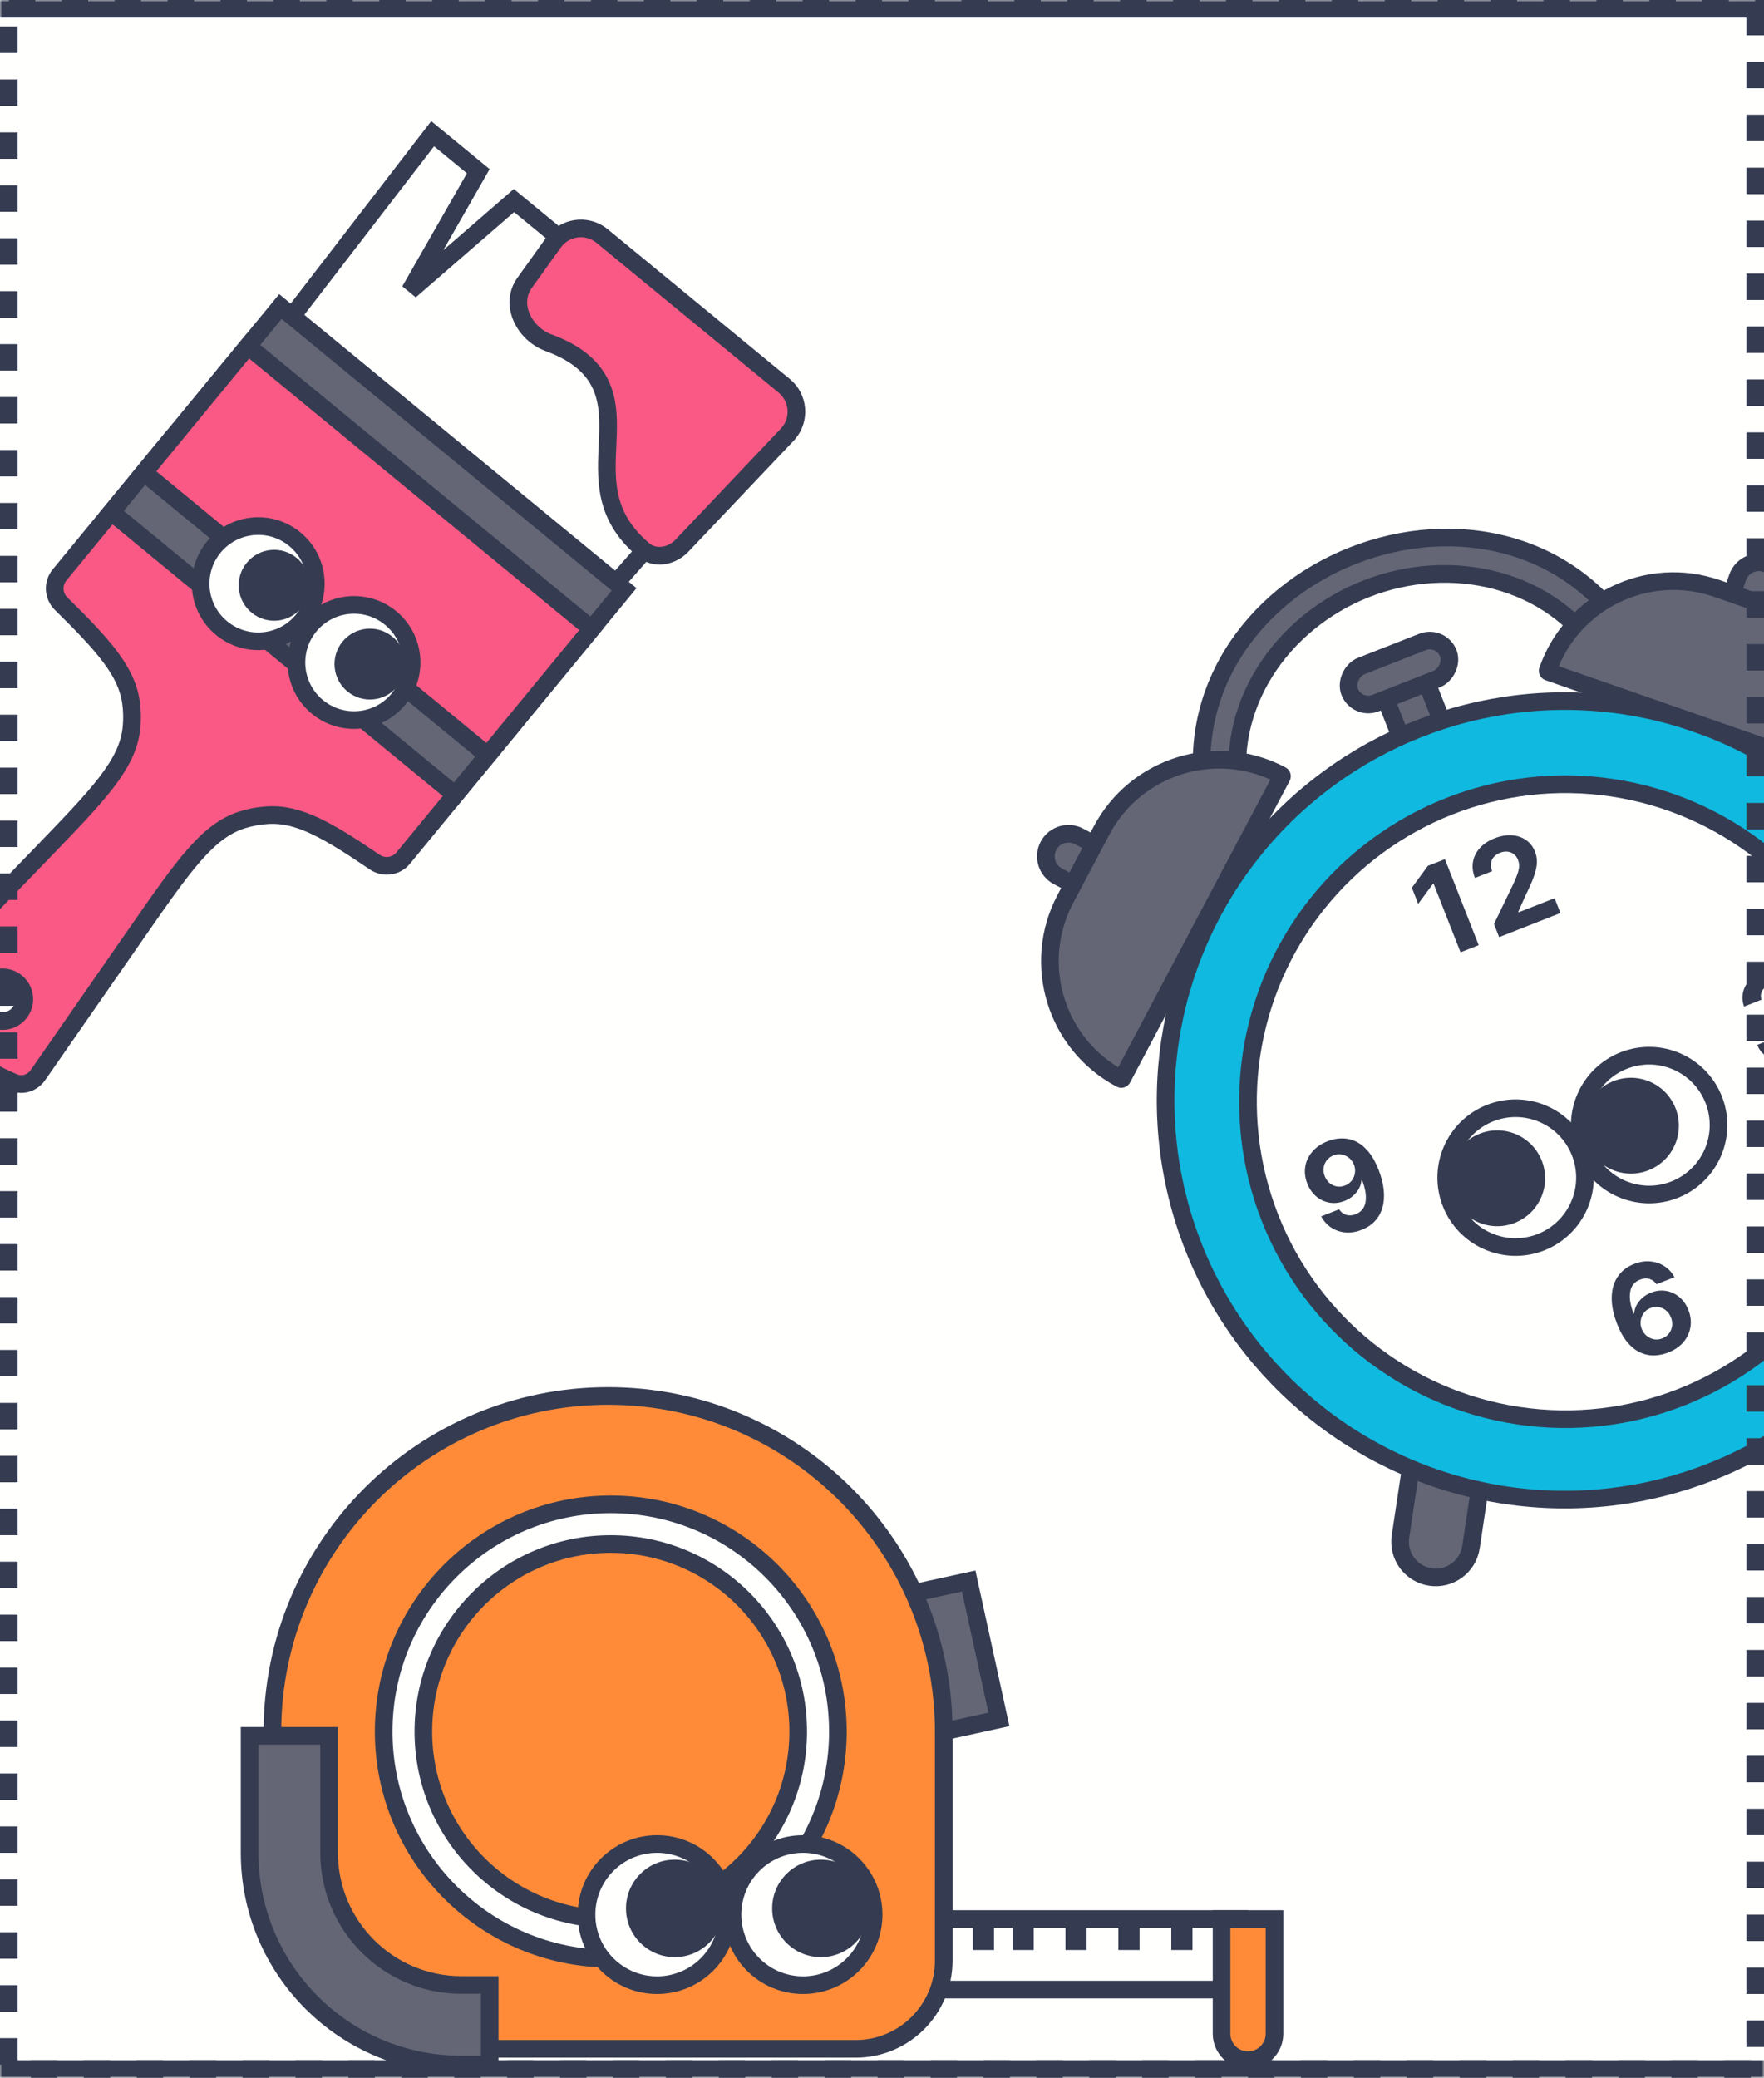 <svg width="400" height="471" viewBox="0 0 400 471" fill="none" xmlns="http://www.w3.org/2000/svg">
<rect x="0" y="0" width="400" height="471" fill="#808080" stroke="none"/>
<g clip-path="url(#clip0_7703_22114)">
<rect width="400" height="471" fill="#FFFFFE"/>
<g clip-path="url(#clip1_7703_22114)">
<path d="M273.773 184.039L281.238 181.105C277.278 160.097 290.692 140.974 309.772 133.475C328.851 125.976 351.695 130.848 363.1 148.929L370.565 145.995C356.965 122.329 329.612 116.978 306.81 125.94C284.008 134.902 267.619 157.447 273.773 184.039Z" fill="#646676" stroke="#353C51" stroke-width="4"/>
<rect x="339.262" y="194.831" width="10" height="51" transform="rotate(158.543 339.262 194.831)" fill="#646676" stroke="#353C51" stroke-width="4"/>
<rect x="307.711" y="161.029" width="9" height="24" rx="4.5" transform="rotate(-111.457 307.711 161.029)" fill="#646676" stroke="#353C51" stroke-width="4"/>
<path d="M337.703 323.078L321.717 320.677L317.57 348.284C316.907 352.699 319.948 356.815 324.362 357.478C328.777 358.141 332.893 355.1 333.556 350.686L337.703 323.078Z" fill="#646676" stroke="#353C51" stroke-width="4"/>
<circle cx="354.81" cy="249.427" r="90.5" transform="rotate(-21.457 354.81 249.427)" fill="#10B9DF" stroke="#353C51" stroke-width="4"/>
<circle cx="354.949" cy="249.734" r="71.963" transform="rotate(-21.457 354.949 249.734)" fill="#FFFFFE" stroke="#353C51" stroke-width="4"/>
<path d="M398.734 148.467L389.067 145.101L394.013 130.896C394.942 128.227 397.859 126.816 400.529 127.746C403.198 128.675 404.609 131.592 403.68 134.262L398.734 148.467Z" fill="#646676" stroke="#353C51" stroke-width="4"/>
<path d="M350.958 151.987C350.912 152.118 350.981 152.262 351.113 152.307L424.186 177.756C424.317 177.802 424.46 177.732 424.506 177.601C429.988 161.861 421.671 144.656 405.931 139.175L389.384 133.412C373.644 127.93 356.44 136.246 350.958 151.987Z" fill="#646676" stroke="#353C51" stroke-width="4"/>
<path d="M253.18 205.677L257.968 196.63L244.674 189.594C242.176 188.271 239.079 189.225 237.756 191.723C236.434 194.221 237.387 197.318 239.886 198.641L253.18 205.677Z" fill="#646676" stroke="#353C51" stroke-width="4"/>
<path d="M290.567 175.723C290.69 175.788 290.736 175.94 290.671 176.063L254.483 244.457C254.418 244.58 254.266 244.627 254.143 244.562C239.41 236.766 233.787 218.504 241.582 203.771L249.776 188.284C257.572 173.552 275.834 167.928 290.567 175.723Z" fill="#646676" stroke="#353C51" stroke-width="4"/>
<path d="M327.648 194.756L335.31 214.249L331.189 215.869L325.065 200.288L324.95 200.333L321.586 204.886L320.15 201.231L323.774 196.278L327.648 194.756Z" fill="#353C51"/>
<path d="M339.944 212.428L338.776 209.459L343.19 200.306C343.556 199.503 343.849 198.795 344.069 198.181C344.295 197.564 344.427 196.996 344.465 196.476C344.499 195.949 344.416 195.429 344.214 194.915C343.989 194.344 343.666 193.903 343.244 193.593C342.819 193.277 342.337 193.096 341.8 193.051C341.259 192.999 340.704 193.086 340.132 193.31C339.536 193.545 339.063 193.87 338.714 194.286C338.364 194.701 338.157 195.182 338.093 195.727C338.029 196.273 338.12 196.856 338.364 197.478L334.452 199.016C333.951 197.74 333.804 196.519 334.012 195.353C334.221 194.187 334.744 193.143 335.583 192.22C336.422 191.297 337.52 190.568 338.878 190.034C340.274 189.486 341.586 189.256 342.815 189.344C344.048 189.424 345.124 189.784 346.043 190.427C346.962 191.069 347.642 191.952 348.084 193.075C348.373 193.811 348.513 194.595 348.503 195.427C348.499 196.256 348.301 197.253 347.909 198.418C347.515 199.577 346.888 201.029 346.028 202.773L344.278 206.681L344.33 206.814L352.516 203.597L353.84 206.966L339.944 212.428Z" fill="#353C51"/>
<path d="M378.233 306.611C377.228 306.998 376.194 307.211 375.132 307.247C374.076 307.281 373.034 307.072 372.006 306.619C370.978 306.166 370.007 305.412 369.094 304.357C368.188 303.299 367.384 301.879 366.683 300.095C366.046 298.456 365.659 296.92 365.52 295.487C365.386 294.045 365.487 292.738 365.825 291.565C366.169 290.389 366.734 289.376 367.52 288.525C368.304 287.667 369.299 287.002 370.504 286.528C371.805 286.017 373.054 285.819 374.249 285.935C375.443 286.045 376.51 286.413 377.452 287.039C378.401 287.662 379.149 288.485 379.698 289.508L375.633 291.105C375.208 290.489 374.665 290.087 374.005 289.899C373.345 289.711 372.641 289.765 371.892 290.059C370.623 290.558 369.876 291.489 369.65 292.853C369.43 294.214 369.687 295.845 370.42 297.748L370.553 297.695C370.618 297.003 370.818 296.357 371.154 295.756C371.493 295.147 371.937 294.609 372.487 294.144C373.041 293.67 373.673 293.293 374.383 293.014C375.538 292.56 376.674 292.429 377.789 292.621C378.902 292.806 379.905 293.269 380.797 294.01C381.689 294.751 382.374 295.73 382.853 296.949C383.372 298.269 383.525 299.564 383.314 300.834C383.109 302.101 382.572 303.242 381.704 304.258C380.839 305.264 379.682 306.048 378.233 306.611ZM376.942 303.382C377.577 303.133 378.085 302.757 378.466 302.255C378.848 301.754 379.079 301.187 379.16 300.554C379.241 299.922 379.155 299.282 378.9 298.634C378.646 297.987 378.275 297.463 377.787 297.061C377.306 296.657 376.758 296.399 376.143 296.289C375.529 296.179 374.904 296.249 374.27 296.498C373.794 296.685 373.387 296.948 373.051 297.285C372.721 297.62 372.466 298.006 372.286 298.443C372.113 298.877 372.023 299.337 372.016 299.824C372.007 300.303 372.095 300.778 372.279 301.248C372.526 301.876 372.895 302.394 373.385 302.802C373.881 303.208 374.438 303.469 375.055 303.585C375.678 303.699 376.308 303.631 376.942 303.382Z" fill="#353C51"/>
<path d="M301.071 258.683C302.073 258.289 303.104 258.078 304.163 258.05C305.228 258.02 306.27 258.229 307.289 258.678C308.314 259.125 309.279 259.874 310.183 260.925C311.091 261.968 311.895 263.37 312.594 265.131C313.245 266.788 313.639 268.34 313.776 269.788C313.917 271.227 313.82 272.536 313.485 273.715C313.15 274.895 312.587 275.914 311.797 276.774C311.004 277.628 310.005 278.292 308.799 278.766C307.499 279.277 306.251 279.478 305.058 279.368C303.862 279.252 302.789 278.879 301.838 278.249C300.891 277.61 300.14 276.77 299.584 275.729L303.648 274.131C304.086 274.78 304.636 275.201 305.299 275.395C305.958 275.582 306.663 275.529 307.411 275.234C308.681 274.736 309.428 273.804 309.654 272.441C309.878 271.071 309.613 269.42 308.861 267.489L308.728 267.541C308.661 268.227 308.461 268.873 308.128 269.48C307.792 270.081 307.348 270.618 306.794 271.092C306.247 271.564 305.615 271.941 304.898 272.222C303.749 272.674 302.619 272.807 301.505 272.622C300.392 272.437 299.39 271.973 298.498 271.232C297.606 270.491 296.922 269.515 296.445 268.303C295.925 266.998 295.769 265.715 295.977 264.454C296.184 263.193 296.72 262.059 297.585 261.053C298.453 260.038 299.615 259.248 301.071 258.683ZM302.371 261.908C301.73 262.16 301.219 262.537 300.838 263.038C300.462 263.537 300.23 264.101 300.14 264.73C300.056 265.356 300.142 265.985 300.398 266.617C300.65 267.258 301.017 267.781 301.498 268.185C301.983 268.581 302.53 268.835 303.138 268.947C303.75 269.051 304.374 268.978 305.008 268.729C305.484 268.541 305.89 268.279 306.226 267.942C306.563 267.605 306.819 267.222 306.995 266.794C307.175 266.357 307.269 265.898 307.279 265.419C307.288 264.939 307.201 264.467 307.019 264.004C306.771 263.391 306.403 262.884 305.915 262.482C305.428 262.08 304.872 261.822 304.249 261.708C303.625 261.594 302.999 261.661 302.371 261.908Z" fill="#353C51"/>
<path d="M408.117 239.729C406.696 240.288 405.334 240.541 404.031 240.489C402.732 240.428 401.593 240.092 400.613 239.481C399.637 238.861 398.916 237.987 398.45 236.858L402.6 235.227C402.813 235.693 403.133 236.051 403.561 236.3C403.992 236.541 404.488 236.665 405.047 236.672C405.607 236.679 406.188 236.564 406.791 236.327C407.419 236.08 407.931 235.751 408.326 235.339C408.721 234.928 408.977 234.472 409.096 233.971C409.214 233.47 409.172 232.963 408.97 232.449C408.765 231.929 408.439 231.526 407.99 231.241C407.544 230.947 407.007 230.792 406.378 230.775C405.755 230.756 405.076 230.892 404.34 231.181L402.522 231.896L401.332 228.869L403.15 228.154C403.772 227.91 404.278 227.586 404.669 227.183C405.067 226.778 405.324 226.333 405.441 225.847C405.555 225.355 405.512 224.852 405.309 224.338C405.117 223.85 404.832 223.468 404.452 223.192C404.077 222.907 403.638 222.742 403.137 222.698C402.642 222.65 402.119 222.735 401.567 222.952C401.008 223.172 400.538 223.474 400.154 223.859C399.768 224.238 399.508 224.666 399.373 225.144C399.239 225.622 399.259 226.112 399.435 226.614L395.485 228.167C395.062 227.036 394.994 225.92 395.279 224.819C395.564 223.718 396.139 222.72 397.002 221.823C397.87 220.918 398.97 220.204 400.303 219.68C401.648 219.151 402.921 218.933 404.122 219.025C405.323 219.117 406.366 219.469 407.251 220.081C408.14 220.684 408.784 221.5 409.181 222.531C409.617 223.62 409.635 224.664 409.237 225.663C408.844 226.659 408.141 227.471 407.127 228.096L407.187 228.249C408.694 227.869 409.981 227.938 411.049 228.456C412.121 228.965 412.892 229.827 413.362 231.041C413.804 232.149 413.872 233.262 413.564 234.38C413.262 235.494 412.644 236.521 411.709 237.46C410.774 238.399 409.577 239.155 408.117 239.729Z" fill="#353C51"/>
<circle cx="343.674" cy="266.943" r="15.729" transform="rotate(-21.457 343.674 266.943)" fill="#FFFFFE" stroke="#353C51" stroke-width="4"/>
<circle cx="339.507" cy="267.094" r="10.861" transform="rotate(-21.457 339.507 267.094)" fill="#353C51"/>
<circle cx="373.959" cy="255.039" r="15.729" transform="rotate(-21.457 373.959 255.039)" fill="#FFFFFE" stroke="#353C51" stroke-width="4"/>
<circle cx="369.831" cy="255.175" r="10.861" transform="rotate(-21.457 369.831 255.175)" fill="#353C51"/>
</g>
<rect x="196.73" y="363.395" width="23.465" height="32.11" transform="rotate(-12.324 196.73 363.395)" fill="#646676" stroke="#353C51" stroke-width="4"/>
<rect x="195" y="451" width="16" height="86" transform="rotate(-90 195 451)" fill="#FFFFFE" stroke="#353C51" stroke-width="4"/>
<path d="M277 435H289V461C289 464.314 286.314 467 283 467C279.686 467 277 464.314 277 461V435Z" fill="#FF8B39" stroke="#353C51" stroke-width="4"/>
<path d="M137.884 316.437C179.921 316.437 213.998 350.514 213.998 392.551V444.437C213.998 455.482 205.044 464.437 193.998 464.437H112.383C84.43 464.437 61.77 441.776 61.77 413.823V392.551C61.77 350.514 95.847 316.437 137.884 316.437Z" fill="#FF8B39"/>
<path d="M137.884 316.437V314.437V316.437ZM213.998 392.551H215.998H213.998ZM213.998 444.437H215.998H213.998ZM193.998 464.437V466.437V464.437ZM61.77 413.823H59.77H61.77ZM61.77 392.551H59.77H61.77ZM137.884 316.437V318.437C178.816 318.437 211.998 351.619 211.998 392.551H213.998H215.998C215.998 349.409 181.025 314.437 137.884 314.437V316.437ZM213.998 392.551H211.998V444.437H213.998H215.998V392.551H213.998ZM213.998 444.437L211.998 444.437C211.998 454.378 203.939 462.437 193.998 462.437V464.437V466.437C206.148 466.437 215.998 456.587 215.998 444.437H213.998ZM193.998 464.437V462.437H112.383V464.437V466.437H193.998V464.437ZM112.383 464.437V462.437C85.534 462.437 63.77 440.672 63.77 413.823H61.77H59.77C59.77 442.881 83.325 466.437 112.383 466.437V464.437ZM61.77 413.823H63.77V392.551H61.77H59.77V413.823H61.77ZM61.77 392.551H63.77C63.77 351.619 96.952 318.437 137.884 318.437V316.437V314.437C94.743 314.437 59.77 349.409 59.77 392.551H61.77Z" fill="#353C51"/>
<circle cx="138.5" cy="392.5" r="51.5" fill="#FFFFFE" stroke="#353C51" stroke-width="4"/>
<circle cx="138.5" cy="392.5" r="42.5" fill="#FF8B39" stroke="#353C51" stroke-width="4"/>
<path d="M74.625 419.958C74.625 436.526 88.057 449.958 104.625 449.958H111.042V467.986H104.602C78.092 467.986 56.602 446.496 56.602 419.986V393.474H74.625V419.958Z" fill="#646676"/>
<path d="M74.625 419.958H72.625V419.958L74.625 419.958ZM104.625 449.958L104.625 451.958H104.625V449.958ZM111.042 449.958H113.042V447.958H111.042V449.958ZM111.042 467.986V469.986H113.042V467.986H111.042ZM104.602 467.986L104.602 469.986H104.602V467.986ZM56.602 419.986H54.602V419.986L56.602 419.986ZM56.602 393.474V391.474H54.602V393.474H56.602ZM74.625 393.474H76.625V391.474H74.625V393.474ZM74.625 419.958L72.625 419.958C72.625 437.631 86.952 451.958 104.625 451.958L104.625 449.958L104.625 447.958C89.161 447.958 76.625 435.422 76.625 419.958L74.625 419.958ZM104.625 449.958V451.958H111.042V449.958V447.958H104.625V449.958ZM111.042 449.958H109.042V467.986H111.042H113.042V449.958H111.042ZM111.042 467.986V465.986H104.602V467.986V469.986H111.042V467.986ZM104.602 467.986L104.602 465.986C79.197 465.986 58.602 445.391 58.602 419.986L56.602 419.986L54.602 419.986C54.602 447.6 76.988 469.986 104.602 469.986L104.602 467.986ZM56.602 419.986H58.602V393.474H56.602H54.602V419.986H56.602ZM56.602 393.474V395.474H74.625V393.474V391.474H56.602V393.474ZM74.625 393.474H72.625V419.958H74.625H76.625V393.474H74.625Z" fill="#353C51"/>
<path d="M223 435L223 442.03" stroke="#353C51" stroke-width="4.8"/>
<path d="M232 435L232 442.03" stroke="#353C51" stroke-width="4.8"/>
<path d="M244 435L244 442.03" stroke="#353C51" stroke-width="4.8"/>
<path d="M256 435L256 442.03" stroke="#353C51" stroke-width="4.8"/>
<path d="M268 435L268 442.03" stroke="#353C51" stroke-width="4.8"/>
<circle cx="149" cy="434" r="16" fill="#FFFFFE" stroke="#353C51" stroke-width="4"/>
<circle cx="152.997" cy="432.593" r="11.048" fill="#353C51"/>
<circle cx="182.102" cy="434" r="16" fill="#FFFFFE" stroke="#353C51" stroke-width="4"/>
<circle cx="186.142" cy="432.593" r="11.048" fill="#353C51"/>
<g clip-path="url(#clip2_7703_22114)">
<path d="M91.42 194.519C89.835 196.448 87.036 196.834 84.972 195.428C74.143 188.053 67.656 184.422 60.87 184.777C58.859 184.883 56.87 185.24 54.948 185.842C47.107 188.3 41.709 196.067 30.912 211.601L8.595 243.712C7.378 245.462 5.142 246.222 3.174 245.403C-1.289 243.544 -5.559 241.008 -9.487 237.778C-13.109 234.801 -16.209 231.424 -18.776 227.764C-20.022 225.989 -19.728 223.597 -18.219 222.038L9.168 193.725C22.321 180.128 28.898 173.33 29.793 165.161C30.012 163.16 29.978 161.139 29.692 159.146C28.704 152.246 23.662 146.467 13.855 136.843C12.071 135.093 11.909 132.271 13.495 130.341L39.112 99.181C40.795 97.134 43.82 96.838 45.868 98.522L116.434 156.535C118.482 158.218 118.777 161.243 117.093 163.291L91.42 194.519Z" fill="#F95984"/>
<path d="M60.87 184.777L60.765 182.78L60.765 182.78L60.87 184.777ZM54.948 185.842L54.35 183.934L54.35 183.934L54.948 185.842ZM30.912 211.601L32.554 212.742L32.554 212.742L30.912 211.601ZM-9.487 237.778L-10.757 239.323L-10.757 239.323L-9.487 237.778ZM9.168 193.725L10.606 195.116L10.606 195.116L9.168 193.725ZM29.793 165.161L31.781 165.379L31.781 165.379L29.793 165.161ZM29.692 159.146L31.672 158.863L29.692 159.146ZM84.972 195.428L83.846 197.081L84.972 195.428ZM-18.776 227.764L-17.139 226.616L-18.776 227.764ZM-18.219 222.038L-19.657 220.647L-18.219 222.038ZM8.595 243.712L10.237 244.853L8.595 243.712ZM3.174 245.403L3.943 243.556L3.174 245.403ZM13.855 136.843L15.255 135.416L13.855 136.843ZM84.972 195.428L86.098 193.775C75.379 186.476 68.335 182.383 60.765 182.78L60.87 184.777L60.974 186.774C66.977 186.46 72.906 189.631 83.846 197.081L84.972 195.428ZM60.87 184.777L60.765 182.78C58.587 182.894 56.432 183.282 54.35 183.934L54.948 185.842L55.547 187.751C57.307 187.199 59.131 186.871 60.974 186.774L60.87 184.777ZM54.948 185.842L54.35 183.934C49.937 185.317 46.335 188.171 42.536 192.498C38.764 196.794 34.641 202.731 29.27 210.46L30.912 211.601L32.554 212.742C37.98 204.937 41.955 199.223 45.542 195.137C49.101 191.083 52.118 188.825 55.547 187.751L54.948 185.842ZM30.912 211.601L29.27 210.46L6.952 242.57L8.595 243.712L10.237 244.853L32.554 212.742L30.912 211.601ZM3.174 245.403L3.943 243.556C-0.342 241.772 -4.442 239.337 -8.217 236.233L-9.487 237.778L-10.757 239.323C-6.676 242.678 -2.237 245.316 2.405 247.249L3.174 245.403ZM-9.487 237.778L-8.217 236.233C-11.698 233.372 -14.674 230.129 -17.139 226.616L-18.776 227.764L-20.413 228.913C-17.743 232.719 -14.52 236.23 -10.757 239.323L-9.487 237.778ZM-18.219 222.038L-16.782 223.428L10.606 195.116L9.168 193.725L7.731 192.335L-19.657 220.647L-18.219 222.038ZM9.168 193.725L10.606 195.116C17.15 188.351 22.177 183.158 25.663 178.627C29.173 174.063 31.277 169.976 31.781 165.379L29.793 165.161L27.805 164.944C27.413 168.515 25.782 171.911 22.492 176.188C19.177 180.497 14.34 185.502 7.731 192.335L9.168 193.725ZM29.793 165.161L31.781 165.379C32.018 163.211 31.982 161.021 31.672 158.863L29.692 159.146L27.713 159.43C27.974 161.257 28.005 163.109 27.805 164.944L29.793 165.161ZM29.692 159.146L31.672 158.863C30.571 151.174 24.948 144.927 15.255 135.416L13.855 136.843L12.454 138.271C22.376 148.007 26.837 153.318 27.713 159.43L29.692 159.146ZM13.495 130.341L15.04 131.611L40.657 100.452L39.112 99.181L37.567 97.911L11.95 129.071L13.495 130.341ZM45.868 98.522L44.598 100.067L115.164 158.08L116.434 156.535L117.704 154.99L47.138 96.977L45.868 98.522ZM117.093 163.291L115.548 162.021L89.876 193.249L91.42 194.519L92.965 195.789L118.638 164.561L117.093 163.291ZM116.434 156.535L115.164 158.08C116.358 159.062 116.53 160.826 115.548 162.021L117.093 163.291L118.638 164.561C121.023 161.66 120.605 157.375 117.704 154.99L116.434 156.535ZM84.972 195.428L83.846 197.081C86.755 199.063 90.715 198.526 92.965 195.789L91.42 194.519L89.876 193.249C88.954 194.369 87.316 194.605 86.098 193.775L84.972 195.428ZM39.112 99.181L40.657 100.452C41.639 99.257 43.403 99.085 44.598 100.067L45.868 98.522L47.138 96.977C44.237 94.592 39.952 95.01 37.567 97.911L39.112 99.181ZM-18.776 227.764L-17.139 226.616C-17.784 225.697 -17.687 224.364 -16.782 223.428L-18.219 222.038L-19.657 220.647C-21.768 222.83 -22.261 226.28 -20.413 228.913L-18.776 227.764ZM8.595 243.712L6.952 242.57C6.222 243.62 4.963 243.981 3.943 243.556L3.174 245.403L2.405 247.249C5.322 248.464 8.533 247.304 10.237 244.853L8.595 243.712ZM13.855 136.843L15.255 135.416C14.205 134.385 14.117 132.733 15.04 131.611L13.495 130.341L11.95 129.071C9.7 131.809 9.937 135.801 12.454 138.271L13.855 136.843Z" fill="#353C51"/>
<path d="M101.935 175.231L31.228 117.102L98.109 30.31L108.452 38.813L92.961 65.902L116.542 45.464L174.153 92.826L101.935 175.231Z" fill="#FFFFFE"/>
<path d="M101.935 175.231L100.665 176.776L102.162 178.007L103.439 176.549L101.935 175.231ZM31.228 117.102L29.644 115.881L28.461 117.416L29.958 118.647L31.228 117.102ZM98.109 30.31L99.379 28.765L97.785 27.454L96.525 29.089L98.109 30.31ZM108.452 38.813L110.189 39.806L111.027 38.34L109.723 37.268L108.452 38.813ZM92.961 65.902L91.225 64.909L94.271 67.413L92.961 65.902ZM116.542 45.464L117.812 43.919L116.508 42.846L115.232 43.952L116.542 45.464ZM174.153 92.826L175.657 94.144L177.017 92.592L175.423 91.281L174.153 92.826ZM101.935 175.231L103.205 173.686L32.498 115.557L31.228 117.102L29.958 118.647L100.665 176.776L101.935 175.231ZM31.228 117.102L32.812 118.323L99.694 31.53L98.109 30.31L96.525 29.089L29.644 115.881L31.228 117.102ZM98.109 30.31L96.839 31.855L107.182 40.358L108.452 38.813L109.723 37.268L99.379 28.765L98.109 30.31ZM108.452 38.813L106.716 37.82L91.225 64.909L92.961 65.902L94.697 66.895L110.189 39.806L108.452 38.813ZM92.961 65.902L94.271 67.413L117.852 46.975L116.542 45.464L115.232 43.952L91.651 64.391L92.961 65.902ZM116.542 45.464L115.272 47.008L172.883 94.371L174.153 92.826L175.423 91.281L117.812 43.919L116.542 45.464ZM174.153 92.826L172.649 91.508L100.431 173.913L101.935 175.231L103.439 176.549L175.657 94.144L174.153 92.826Z" fill="#353C51"/>
<rect width="100.951" height="60.339" transform="matrix(-0.772 -0.635 -0.635 0.772 141.516 133.592)" fill="#646676" stroke="#353C51" stroke-width="4"/>
<rect width="100.951" height="37.132" transform="matrix(-0.772 -0.635 -0.635 0.772 134.145 142.556)" fill="#F95984" stroke="#353C51" stroke-width="4"/>
<path d="M136.537 53.51L177.816 87.446C181.116 90.159 181.516 95.032 178.778 98.243L178.503 98.548L154.665 123.669C152.17 126.298 148.374 126.721 145.971 124.695L145.535 124.321C141.11 120.449 139.13 116.478 138.254 112.559C137.327 108.409 137.615 104.264 137.802 99.975C137.982 95.829 138.081 91.428 136.338 87.481C134.587 83.517 131.138 80.31 125.031 77.937L124.431 77.71C121.533 76.64 119.282 74.374 118.216 71.787C117.194 69.309 117.28 66.624 118.804 64.343L118.956 64.123L125.535 54.95C128.017 51.492 132.83 50.764 136.215 53.258L136.537 53.51Z" fill="#F95984" stroke="#353C51" stroke-width="4"/>
<circle cx="0.547" cy="226.497" r="4.962" transform="rotate(39.424 0.547 226.497)" fill="#FFFFFE" stroke="#353C51" stroke-width="4"/>
<circle cx="58.556" cy="132.31" r="13.057" transform="rotate(39.424 58.556 132.31)" fill="#FFFFFE" stroke="#353C51" stroke-width="4"/>
<circle cx="62.159" cy="132.672" r="8.035" transform="rotate(39.424 62.159 132.672)" fill="#353C51"/>
<circle cx="80.279" cy="150.169" r="13.057" transform="rotate(39.424 80.279 150.169)" fill="#FFFFFE" stroke="#353C51" stroke-width="4"/>
<circle cx="83.885" cy="150.533" r="8.035" transform="rotate(39.424 83.885 150.533)" fill="#353C51"/>
</g>
<g clip-path="url(#clip3_7703_22114)">
<mask id="path-46-inside-1_7703_22114" fill="white">
<path d="M0 0H400V471H0V0Z"/>
</mask>
<rect x="2" y="2" width="396" height="467" stroke="#353C51" stroke-width="4" stroke-dasharray="6 6"/>
</g>
<path d="M0 0V4H400V0V-4H0V0ZM400 471V467H0V471V475H400V471Z" fill="#353C51" mask="url(#path-46-inside-1_7703_22114)"/>
</g>
<defs>
<clipPath id="clip0_7703_22114">
<rect width="400" height="471" fill="white"/>
</clipPath>
<clipPath id="clip1_7703_22114">
<rect width="240" height="240" fill="white" transform="translate(190 156.794) rotate(-21.457)"/>
</clipPath>
<clipPath id="clip2_7703_22114">
<rect width="240" height="240" fill="white" transform="translate(49.414 -22) rotate(39.424)"/>
</clipPath>
<clipPath id="clip3_7703_22114">
<path d="M0 0H400V471H0V0Z" fill="white"/>
</clipPath>
</defs>
</svg>
